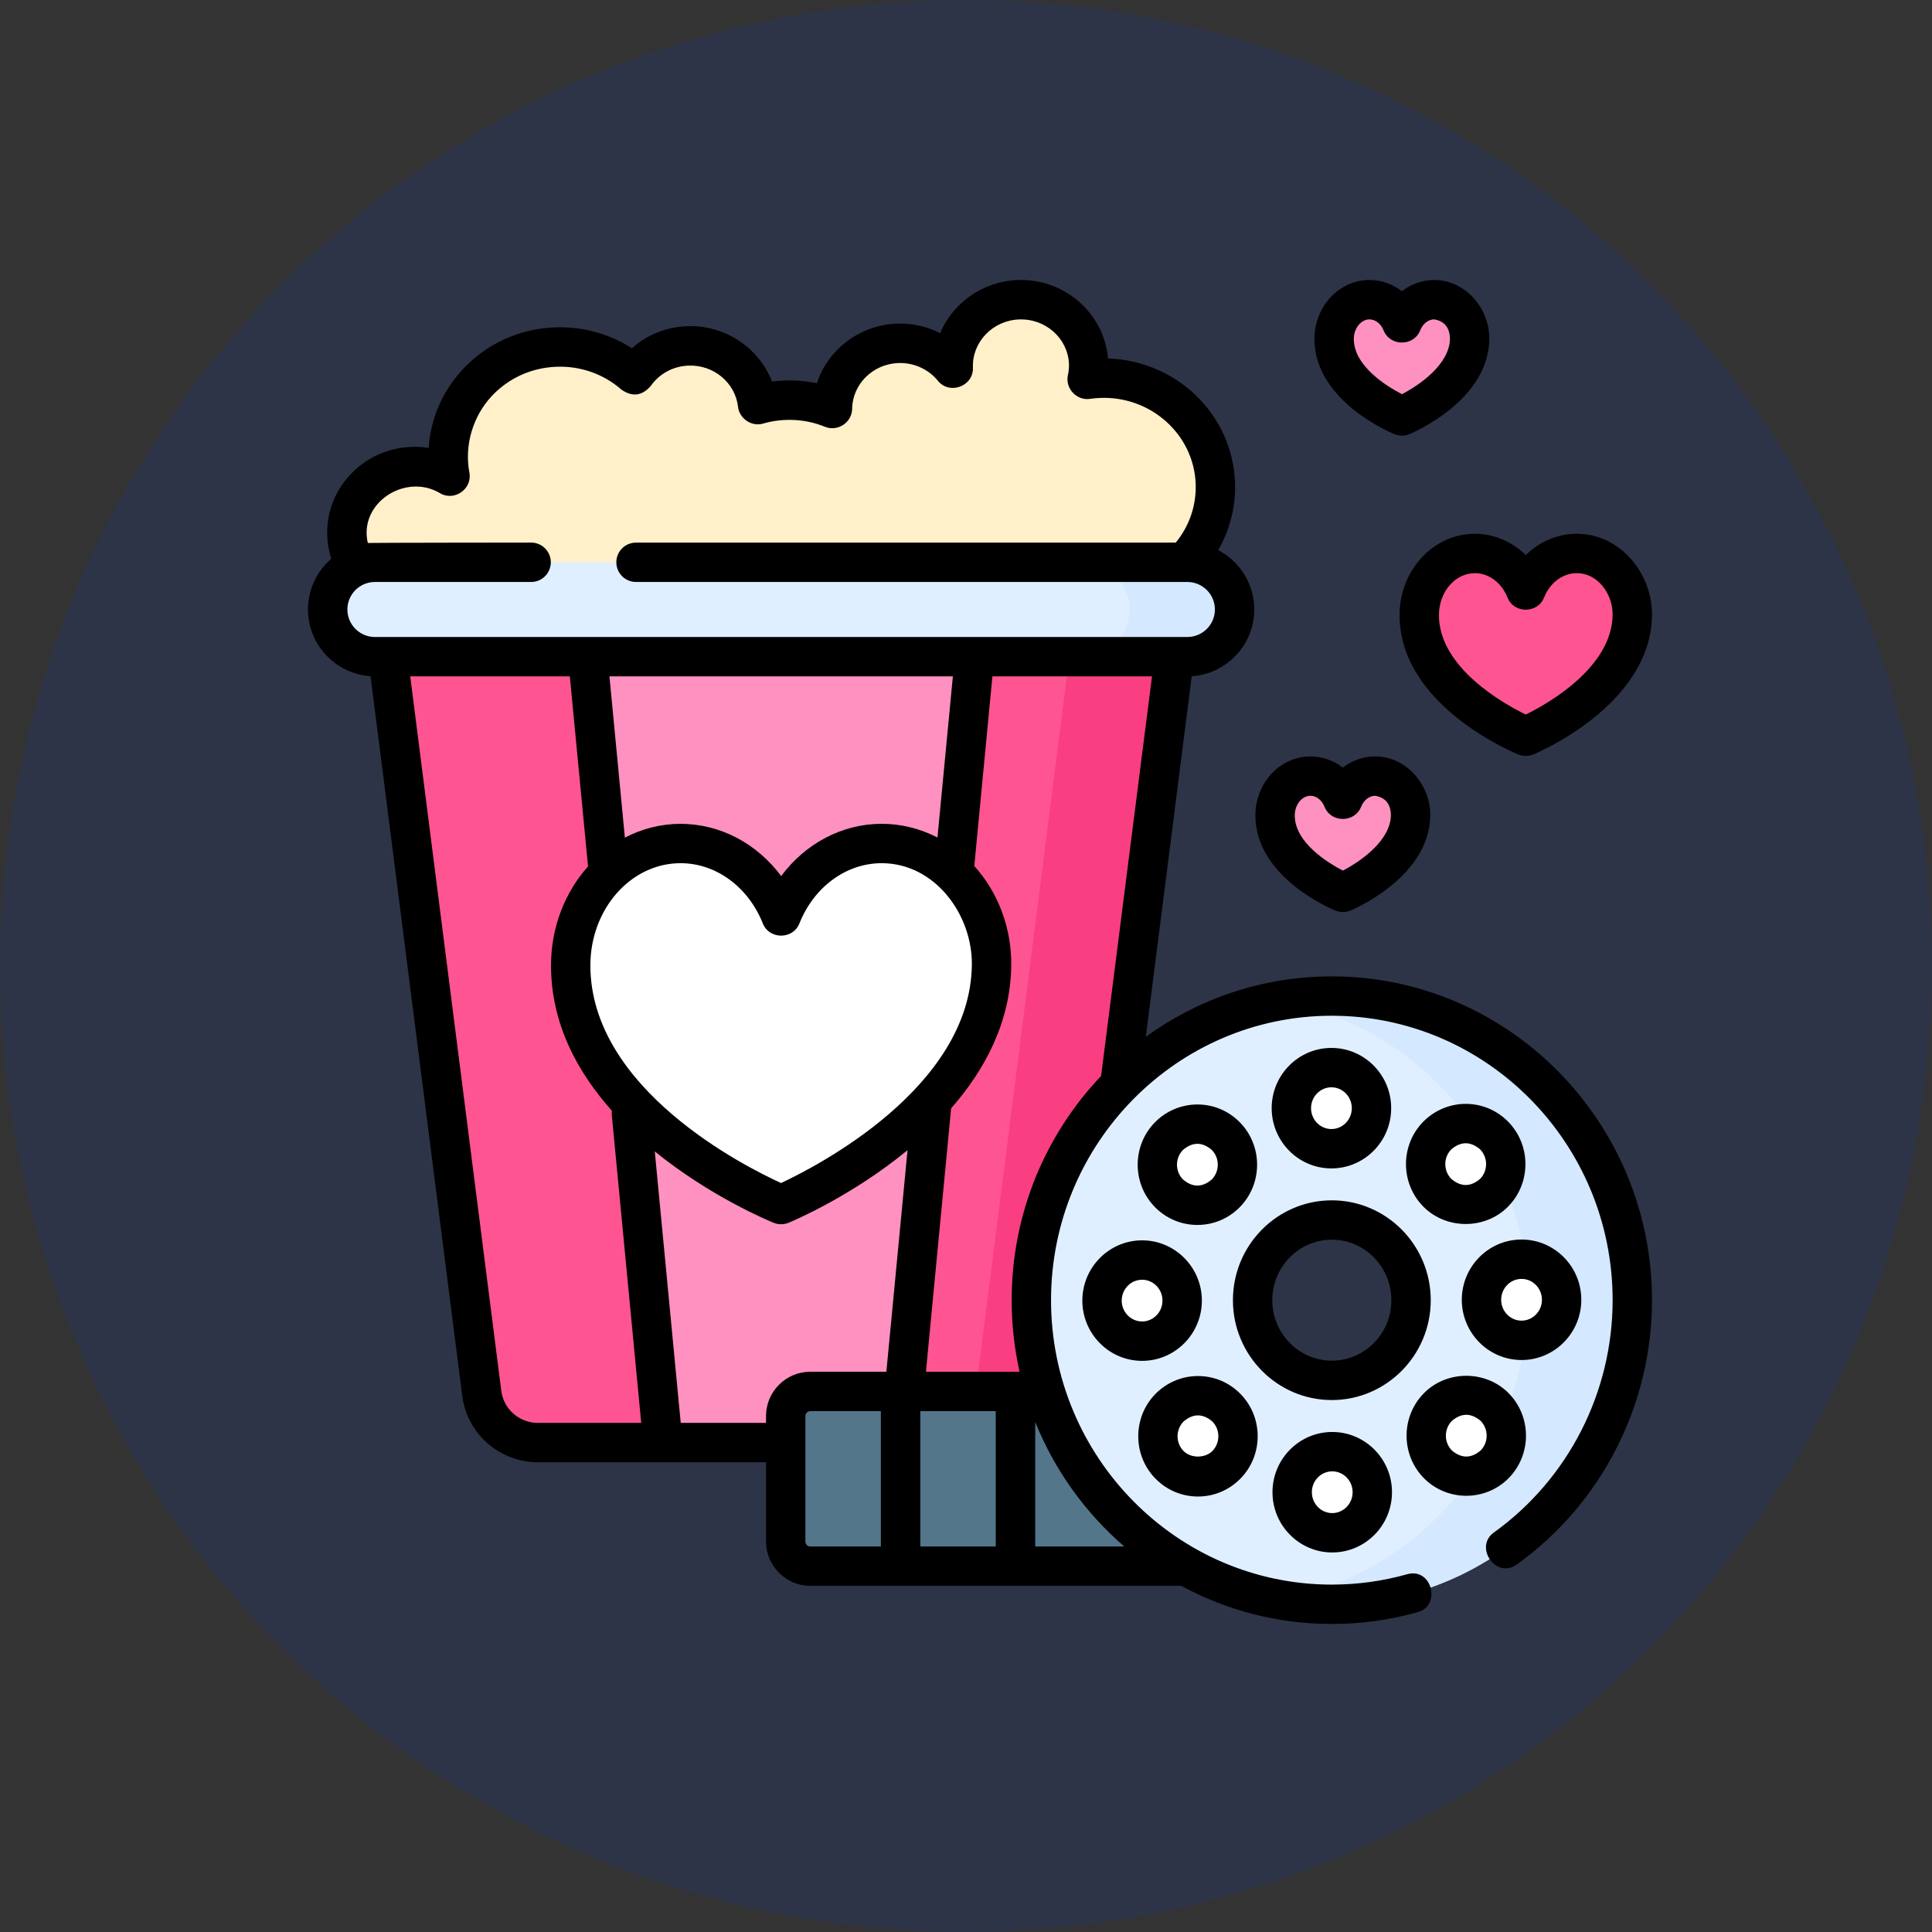 <svg xmlns="http://www.w3.org/2000/svg" width="69" height="69" viewBox="0 0 69 69">
    <rect x="0" y="0" width="69" height="69" fill="#333333" stroke="none"/>
    <g fill="none" fill-rule="evenodd">
        <g>
            <g transform="translate(-117 -1982) translate(117 1982)">
                <circle cx="34.5" cy="34.5" r="34.5" fill="#04F" fill-opacity=".1"/>
                <g fill-rule="nonzero">
                    <g>
                        <path fill="#FF5492" d="M44.654 9.11c-.812 0-1.51.54-1.819 1.314-.308-.774-1.006-1.314-1.818-1.314-1.097 0-1.986.987-1.986 2.204 0 2.786 3.805 4.325 3.805 4.325s3.767-1.56 3.804-4.325c.017-1.217-.89-2.204-1.986-2.204z" transform="translate(11 10) translate(.656 .656)"/>
                        <path fill="#FF91C1" d="M39.567.047c-.516 0-.96.343-1.156.836-.196-.493-.64-.836-1.156-.836-.698 0-1.264.627-1.264 1.402 0 1.772 2.42 2.75 2.42 2.75s2.396-.992 2.42-2.75c.01-.774-.566-1.402-1.264-1.402zM37.458 17.062c-.516 0-.96.343-1.156.836-.196-.493-.64-.836-1.157-.836-.698 0-1.263.627-1.263 1.401 0 1.772 2.42 2.751 2.42 2.751s2.396-.992 2.42-2.75c.01-.775-.566-1.402-1.264-1.402z" transform="translate(11 10) translate(.656 .656)"/>
                        <g>
                            <path fill="#FFF0CA" d="M27.93 10.633c2.202-.095 3.91-1.913 3.817-4.061-.094-2.149-1.954-3.814-4.155-3.72-.143.006-.284.02-.422.04.04-.189.06-.385.052-.587-.057-1.303-1.185-2.313-2.52-2.256-1.332.057-2.365 1.154-2.315 2.452-.465-.573-1.194-.93-2-.895-1.288.056-2.296 1.085-2.313 2.329-.525-.215-1.105-.323-1.712-.297-.333.014-.656.069-.962.157-.138-1.224-1.225-2.151-2.505-2.097-.792.034-1.477.438-1.893 1.031-.748-.655-1.75-1.036-2.834-.99-2.201.095-3.91 1.913-3.816 4.061.008.189.03.373.065.553-.397-.237-.868-.366-1.368-.344C1.714 6.066.677 7.169.734 8.47c.057 1.303 1.185 2.313 2.52 2.256l24.676-.094z" transform="translate(11 10) translate(.656 .656)"/>
                            <g>
                                <g>
                                    <path fill="#FF5492" d="M22.77 28.115H5.4c-1.019 0-1.878-.751-2.006-1.753L.039.033H28.13l-3.355 26.329c-.128 1.002-.987 1.753-2.005 1.753z" transform="translate(11 10) translate(.656 .656) translate(0 9.375) translate(2.156 3.375)"/>
                                    <path fill="#FA3E82" d="M24.381.033l-3.355 26.329c-.128 1.002-.987 1.753-2.005 1.753h3.75c1.018 0 1.877-.751 2.005-1.753L28.131.033h-3.75z" transform="translate(11 10) translate(.656 .656) translate(0 9.375) translate(2.156 3.375)"/>
                                    <path fill="#FF91C1" d="M18.309 28.115L9.861 28.115 7.177 0.033 20.993 0.033z" transform="translate(11 10) translate(.656 .656) translate(0 9.375) translate(2.156 3.375)"/>
                                </g>
                                <path fill="#E0EFFF" d="M30.75 3.42H1.733C.802 3.42.047 2.667.047 1.736S.802.049 1.733.049H30.75c.93 0 1.686.755 1.686 1.686 0 .931-.755 1.686-1.686 1.686z" transform="translate(11 10) translate(.656 .656) translate(0 9.375)"/>
                                <path fill="#D4E8FF" d="M30.75.05H27c.93 0 1.686.754 1.686 1.685S27.93 3.421 27 3.421h3.75c.93 0 1.686-.755 1.686-1.686 0-.931-.755-1.686-1.686-1.686z" transform="translate(11 10) translate(.656 .656) translate(0 9.375)"/>
                            </g>
                            <path fill="#FFF" d="M19.832 19.469c-1.603 0-2.982 1.067-3.59 2.595-.61-1.528-1.988-2.595-3.592-2.595-2.167 0-3.924 1.949-3.924 4.353 0 5.503 7.515 8.542 7.515 8.542s7.441-3.08 7.515-8.542c.033-2.404-1.757-4.353-3.924-4.353z" transform="translate(11 10) translate(.656 .656)"/>
                        </g>
                        <g>
                            <path fill="#54768A" d="M.972 20.435h15.976v-6.24H.972c-.486 0-.879.393-.879.878v4.483c0 .485.393.879.879.879z" transform="translate(11 10) translate(.656 .656) translate(16.313 24.844)"/>
                            <g fill="#395A6E">
                                <path d="M4.127.038L5.533.038 5.533 6.278 4.127 6.278zM.024.038L1.43.038 1.43 6.278.024 6.278z" transform="translate(11 10) translate(.656 .656) translate(16.313 24.844) translate(3.469 14.156)"/>
                            </g>
                            <g>
                                <path fill="#E0EFFF" d="M.053 10.935c0 5.999 4.804 10.862 10.731 10.862s10.732-4.863 10.732-10.862C21.516 4.937 16.71.074 10.784.074S.053 4.937.053 10.935zm7.902 0c0-1.579 1.269-2.863 2.83-2.863 1.56 0 2.829 1.284 2.829 2.863 0 1.58-1.27 2.864-2.83 2.864s-2.83-1.285-2.83-2.864z" transform="translate(11 10) translate(.656 .656) translate(16.313 24.844) translate(8.813)"/>
                                <path fill="#D4E8FF" d="M10.784.074c-.64 0-1.266.057-1.875.165 5.033.898 8.857 5.345 8.857 10.696 0 5.352-3.824 9.799-8.857 10.696.61.109 1.236.166 1.875.166 5.927 0 10.732-4.863 10.732-10.862C21.516 4.937 16.71.074 10.784.074z" transform="translate(11 10) translate(.656 .656) translate(16.313 24.844) translate(8.813)"/>
                                <g fill="#FFF" transform="translate(11 10) translate(.656 .656) translate(16.313 24.844) translate(8.813) translate(2.531 2.625)">
                                    <ellipse cx="8.238" cy="1.452" rx="1.431" ry="1.448"/>
                                    <ellipse cx="13.034" cy="3.451" rx="1.431" ry="1.448"/>
                                    <ellipse cx="15.029" cy="8.296" rx="1.431" ry="1.448"/>
                                    <ellipse cx="13.054" cy="13.149" rx="1.431" ry="1.448"/>
                                    <ellipse cx="8.267" cy="15.168" rx="1.431" ry="1.448"/>
                                    <ellipse cx="3.472" cy="13.17" rx="1.431" ry="1.448"/>
                                    <ellipse cx="1.477" cy="8.325" rx="1.431" ry="1.448"/>
                                    <ellipse cx="3.451" cy="3.471" rx="1.431" ry="1.448"/>
                                </g>
                            </g>
                        </g>
                    </g>
                    <g fill="#000">
                        <path d="M38.984 11.97c0 3.223 4.07 4.907 4.244 4.977.178.069.355.068.533-.002.171-.071 4.195-1.774 4.239-4.965.02-1.5-1.136-2.917-2.69-2.917-.688 0-1.332.282-1.818.763-.487-.481-1.131-.763-1.818-.763-1.483 0-2.69 1.304-2.69 2.907zm3.855-.63c.23.58 1.076.58 1.306 0 .21-.529.668-.87 1.165-.87.777 0 1.293.77 1.284 1.49-.026 1.881-2.31 3.17-3.103 3.56-.795-.388-3.1-1.679-3.1-3.55 0-.827.575-1.5 1.283-1.5.497 0 .954.341 1.165.87zM38.804 5.507c.177.07.355.069.532-.002.116-.048 2.825-1.194 2.854-3.39C42.205 1.029 41.347 0 40.224 0c-.426 0-.828.145-1.157.401C38.738.145 38.337 0 37.911 0c-1.085 0-1.967.944-1.967 2.105 0 2.22 2.743 3.355 2.86 3.402zm-.893-4.1c.21 0 .408.153.503.392.23.58 1.076.58 1.307 0 .095-.239.292-.393.503-.393.364.062.55.292.56.69-.012.908-1.072 1.648-1.715 1.982-.54-.28-1.719-1.002-1.719-1.973 0-.379.257-.699.56-.699zM36.694 22.522c.178.07.356.068.533-.002.115-.048 2.824-1.194 2.854-3.39.015-1.086-.844-2.115-1.967-2.115-.425 0-.827.145-1.156.4-.329-.255-.731-.4-1.156-.4-1.085 0-1.967.944-1.967 2.105 0 2.22 2.743 3.355 2.86 3.402zm-.892-4.101c.21 0 .408.154.503.393.23.579 1.076.579 1.306 0 .095-.239.293-.393.503-.393.365.062.552.291.561.69-.012.908-1.073 1.648-1.715 1.982-.54-.28-1.719-1.002-1.719-1.973 0-.38.257-.699.56-.699z" transform="translate(11 10)"/>
                        <path d="M36.565 24.87c-2.476 0-4.77.801-6.644 2.16l1.641-12.88c1.245-.081 2.233-1.12 2.233-2.384 0-.92-.523-1.72-1.287-2.118.426-.74.636-1.581.598-2.45C33 4.781 31 2.877 28.572 2.803c-.139-1.627-1.57-2.872-3.244-2.801-1.25.053-2.3.828-2.752 1.896-.477-.242-1.015-.363-1.563-.339-1.335.057-2.448.936-2.838 2.128-.517-.109-1.078-.129-1.603-.06-.466-1.207-1.685-2.036-3.05-1.976-.74.032-1.423.31-1.956.786-.817-.526-1.78-.787-2.772-.745-1.249.054-2.403.58-3.25 1.481-.739.786-1.167 1.774-1.234 2.824-.208-.033-.421-.045-.635-.036-.83.036-1.598.386-2.161.985-.568.605-.862 1.39-.826 2.211.012.275.06.542.144.799-.509.438-.832 1.087-.832 1.81 0 1.264.988 2.302 2.233 2.383l3.276 25.707c.172 1.35 1.334 2.367 2.703 2.367h8.147v2.832c0 .872.71 1.582 1.582 1.582h13.245c1.604.869 3.436 1.362 5.38 1.362 1.04 0 2.074-.142 3.07-.423.848-.238.505-1.602-.38-1.353-.873.245-1.778.37-2.69.37-5.53 0-10.029-4.557-10.029-10.159 0-5.601 4.499-10.158 10.028-10.158 5.53 0 10.029 4.557 10.029 10.158 0 3.292-1.586 6.394-4.242 8.298-.716.513.071 1.679.819 1.143C46.195 43.708 48 40.179 48 36.436c0-6.377-5.13-11.565-11.435-11.565zM2.39 12.75c-.542 0-.983-.44-.983-.983 0-.542.441-.982.983-.982h5.58c.387 0 .702-.315.702-.704 0-.388-.315-.703-.703-.703 0 0-5.75.005-5.833.014-.333-1.438 1.353-2.511 2.577-1.779.51.306 1.163-.15 1.051-.735-.186-.974.126-2.018.805-2.74.594-.632 1.406-1.001 2.286-1.039.866-.037 1.697.253 2.341.817.384.267.73.225 1.04-.126.309-.442.8-.709 1.346-.732.9-.04 1.679.609 1.776 1.473.046.407.473.719.894.597.724-.21 1.513-.171 2.213.115.451.184.962-.154.969-.641.012-.879.733-1.597 1.64-1.636.55-.023 1.082.214 1.424.635.417.514 1.275.191 1.249-.47-.035-.91.701-1.682 1.642-1.722.947-.04 1.748.67 1.788 1.584.005.132-.007.266-.038.408-.101.472.312.914.79.844.117-.017.235-.028.35-.033 1.81-.078 3.346 1.29 3.423 3.047.033.774-.218 1.518-.71 2.12H11.715c-.389 0-.703.314-.703.702 0 .389.314.704.703.704h19.691c.542 0 .983.44.983.982s-.441.983-.983.983H2.39zm20.641 1.406l-.55 5.756c-.616-.32-1.294-.49-1.992-.49-1.415 0-2.726.704-3.59 1.866-.866-1.162-2.177-1.865-3.592-1.865-.712 0-1.387.177-1.99.493l-.551-5.76H23.03zM8.212 40.818c-.663 0-1.225-.49-1.308-1.139L3.651 14.155h5.7l.65 6.79c-.817.912-1.322 2.159-1.322 3.533 0 2.075.941 3.81 2.176 5.193-.008.053-.01.108-.004.164l1.05 10.983H8.21zm12.25 4.413H17.94c-.097 0-.176-.078-.176-.175v-4.483c0-.096.079-.175.176-.175h2.52v4.833zm.195-6.24H17.94c-.873 0-1.582.71-1.582 1.582v.245h-3.046l-.927-9.696c1.994 1.62 4.081 2.482 4.248 2.55.177.069.355.068.532-.002.166-.069 2.253-.95 4.247-2.592l-.756 7.913zm-3.763-6.74c-1.29-.588-6.809-3.36-6.809-7.773 0-2.013 1.445-3.65 3.221-3.65 1.264 0 2.417.845 2.938 2.153.23.579 1.076.579 1.306 0 .521-1.308 1.674-2.153 2.938-2.153 1.908 0 3.246 1.846 3.221 3.64-.059 4.375-5.534 7.185-6.815 7.783zm7.67 12.98h-2.696v-4.833h2.696v4.833zm4.587 0h-3.18v-4.448c.696 1.73 1.796 3.253 3.18 4.448zm-.822-16.836l-.002.03c-1.978 2.08-3.196 4.903-3.196 8.01 0 .878.098 1.734.282 2.556h-3.344l.9-9.408c1.202-1.37 2.12-3.074 2.147-5.096.017-1.326-.462-2.61-1.32-3.558l.647-6.774h5.7l-1.814 14.24z" transform="translate(11 10)"/>
                        <path d="M40.098 36.435c0-1.966-1.585-3.566-3.533-3.566s-3.532 1.6-3.532 3.566c0 1.967 1.584 3.567 3.532 3.567s3.533-1.6 3.533-3.567zm-3.533 2.16c-1.172 0-2.126-.968-2.126-2.16 0-1.191.954-2.16 2.126-2.16 1.173 0 2.127.969 2.127 2.16 0 1.192-.954 2.16-2.127 2.16zM38.685 29.577c0-1.186-.957-2.151-2.134-2.151s-2.134.965-2.134 2.151c0 1.187.957 2.152 2.134 2.152s2.134-.965 2.134-2.152zm-2.862 0c0-.41.326-.745.728-.745.401 0 .728.334.728.745s-.327.746-.728.746c-.401 0-.728-.335-.728-.746zM41.346 29.424c-.568 0-1.112.23-1.512.633-.827.837-.827 2.2 0 3.037.816.826 2.207.828 3.025 0 .827-.837.827-2.2 0-3.037-.404-.408-.94-.633-1.513-.633zm.512 2.682c-.34.287-.682.287-1.023 0-.29-.293-.29-.768 0-1.06.34-.287.682-.287 1.023 0 .289.292.289.768 0 1.06zM41.207 36.42c0 1.187.957 2.152 2.134 2.152s2.134-.965 2.134-2.151c0-1.187-.957-2.152-2.134-2.152s-2.134.965-2.134 2.152zm2.134-.745c.402 0 .728.335.728.746 0 .41-.326.745-.728.745-.401 0-.728-.334-.728-.745s.327-.746.728-.746zM42.879 39.756c-.816-.826-2.206-.828-3.024 0-.827.837-.827 2.2 0 3.037.827.837 2.197.837 3.024 0 .827-.838.827-2.2 0-3.037zm-1 2.048c-.341.287-.683.287-1.024 0-.289-.292-.289-.767 0-1.06.341-.287.682-.287 1.024 0 .288.293.288.768 0 1.06zM34.446 43.293c0 1.187.957 2.152 2.134 2.152s2.134-.965 2.134-2.152c0-1.186-.957-2.151-2.134-2.151s-2.134.965-2.134 2.151zm2.862 0c0 .411-.327.746-.728.746-.402 0-.728-.335-.728-.746 0-.41.326-.745.728-.745.401 0 .728.334.728.745zM31.784 43.447c.572 0 1.109-.225 1.512-.634.828-.837.828-2.2 0-3.036-.403-.409-.94-.633-1.512-.633-.568 0-1.112.229-1.512.633-.827.837-.827 2.2 0 3.036.404.409.94.634 1.512.634zm-.511-2.682c.34-.287.682-.287 1.023 0 .289.292.289.768 0 1.06-.26.26-.768.259-1.023 0-.29-.292-.29-.768 0-1.06zM27.655 36.45c0 1.186.958 2.152 2.135 2.152 1.176 0 2.134-.966 2.134-2.152 0-1.186-.958-2.152-2.134-2.152-1.177 0-2.135.966-2.135 2.152zm2.134-.745c.402 0 .728.334.728.745s-.326.745-.728.745c-.4 0-.728-.334-.728-.745 0-.41.327-.745.728-.745zM31.764 33.748c.572 0 1.109-.225 1.512-.633.827-.837.827-2.2 0-3.037-.404-.408-.94-.633-1.512-.633-.568.001-1.113.229-1.512.633-.827.837-.827 2.2 0 3.037.403.408.94.633 1.512.633zm-.512-2.682c.341-.287.682-.287 1.024 0 .288.293.288.768 0 1.06-.342.288-.683.288-1.024 0-.289-.292-.289-.767 0-1.06z" transform="translate(11 10)"/>
                    </g>
                </g>
            </g>
        </g>
    </g>
</svg>
